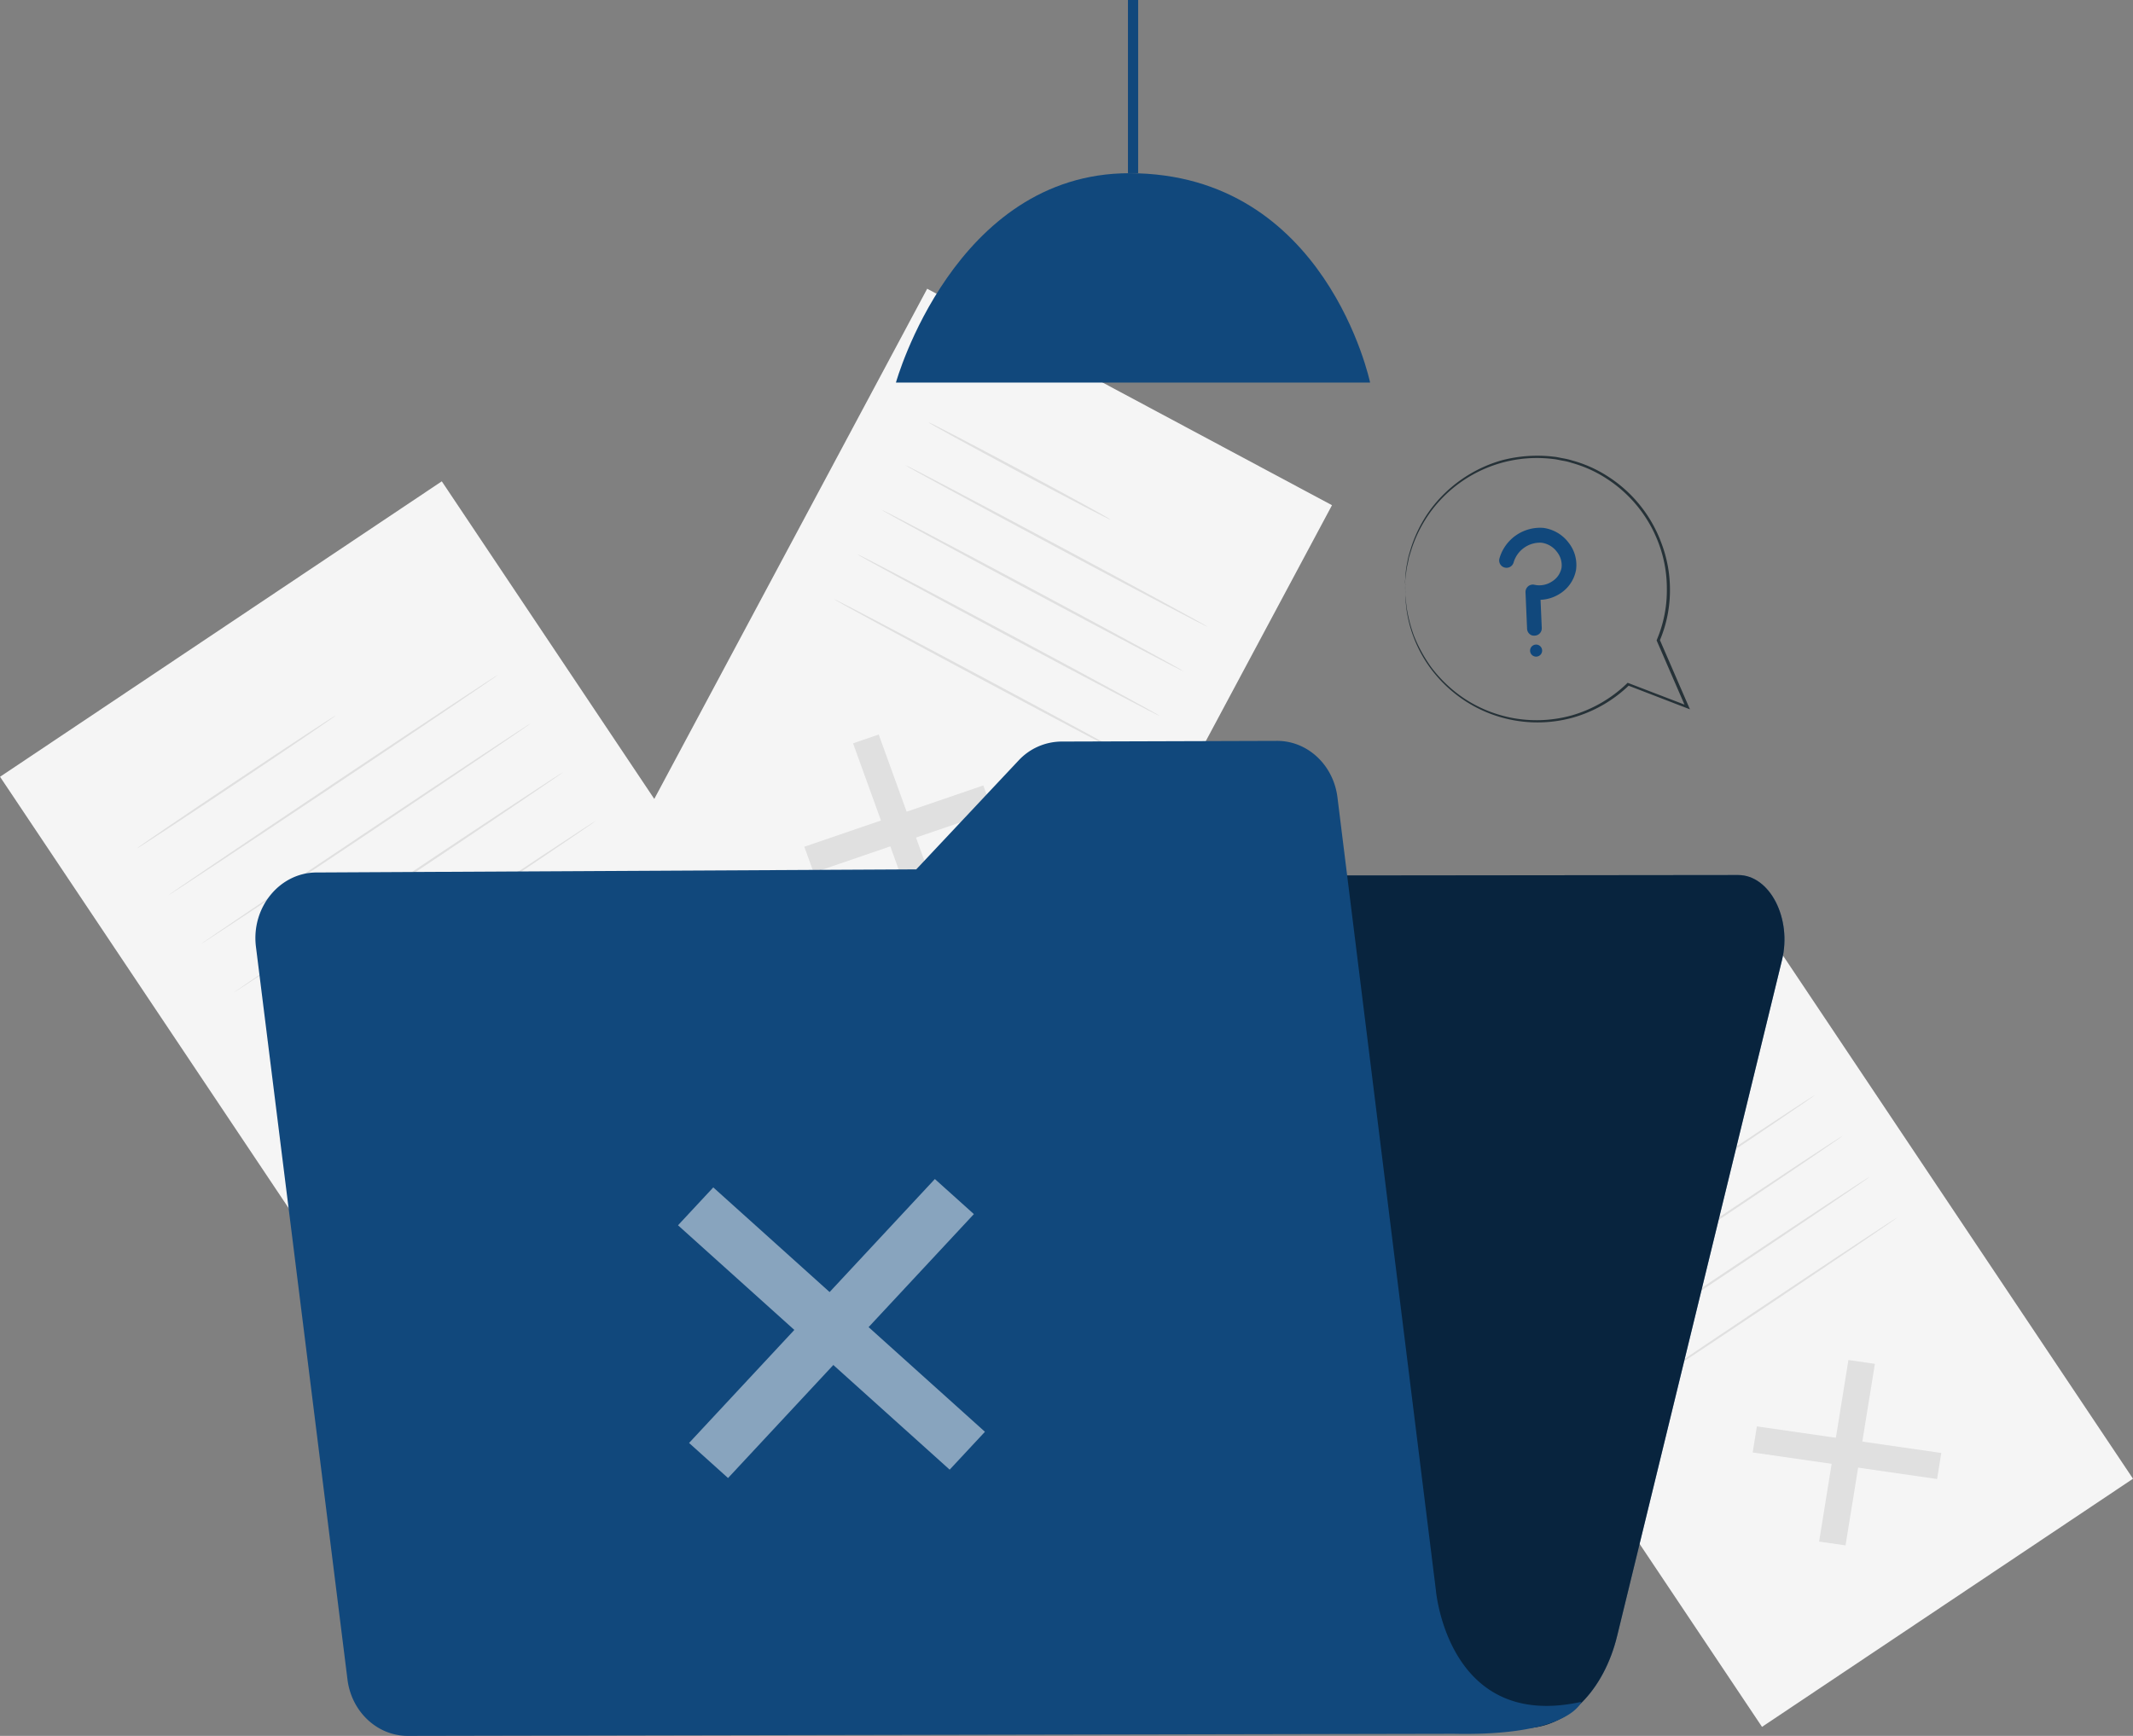 <svg xmlns="http://www.w3.org/2000/svg" viewBox="0 0 541.77 440.97"><rect x="0" y="0" width="541.77" height="440.97" fill="#808080" stroke="none"/><defs><style>.cls-1{fill:#f5f5f5;}.cls-2{fill:#e0e0e0;}.cls-3{opacity:0.2;}.cls-4{fill:#11487c;}.cls-5{opacity:0.5;}.cls-6{fill:#fff;}.cls-7{fill:#263238;}</style></defs><title>Recurso 1</title><g id="Capa_2" data-name="Capa 2"><g id="Background_Complete" data-name="Background Complete"><rect class="cls-1" x="43.86" y="143.03" width="134.99" height="198.77" transform="translate(-115.97 102.83) rotate(-33.78)"/><polygon class="cls-2" points="164.75 279.66 163.47 287.54 107.69 279.5 108.97 271.62 164.75 279.66"/><polygon class="cls-2" points="136.66 251.55 144.66 252.7 135.78 307.62 127.78 306.46 136.66 251.55"/><path class="cls-2" d="M85.28,181.75c.08.11-11.17,7.78-25.11,17.1s-25.33,16.8-25.41,16.68,11.16-7.78,25.12-17.11S85.2,181.63,85.28,181.75Z"/><path class="cls-2" d="M126.54,171.39c.08.12-18.62,12.76-41.76,28.24s-42,27.93-42.05,27.82,18.61-12.77,41.76-28.25S126.46,171.27,126.54,171.39Z"/><path class="cls-2" d="M134.81,183.75c.08.12-18.62,12.77-41.76,28.25s-42,27.93-42,27.81,18.62-12.76,41.76-28.25S134.73,183.63,134.81,183.75Z"/><path class="cls-2" d="M143.08,196.12c.08.12-18.61,12.77-41.76,28.24s-42,27.94-42,27.82S77.89,239.41,101,223.93,143,196,143.08,196.12Z"/><path class="cls-2" d="M151.36,208.49c.08.12-18.62,12.76-41.76,28.24s-42,27.93-42.06,27.81,18.62-12.76,41.77-28.24S151.28,208.37,151.36,208.49Z"/><rect class="cls-1" x="391.56" y="254.35" width="113.37" height="166.93" transform="translate(-112.15 306.23) rotate(-33.78)"/><polygon class="cls-2" points="493.08 369.1 492.01 375.72 445.17 368.97 446.24 362.35 493.08 369.1"/><polygon class="cls-2" points="469.49 345.49 476.21 346.46 468.76 392.58 462.04 391.61 469.49 345.49"/><path class="cls-2" d="M426.34,286.87c.08.12-9.35,6.57-21.06,14.4s-21.28,14.1-21.36,14,9.35-6.57,21.07-14.41S426.26,286.75,426.34,286.87Z"/><path class="cls-2" d="M461,278.17c.08.12-15.61,10.76-35.05,23.76s-35.26,23.44-35.34,23.32,15.61-10.75,35.05-23.76S460.92,278.05,461,278.17Z"/><path class="cls-2" d="M468,288.56c.08.12-15.62,10.75-35.05,23.75s-35.26,23.45-35.34,23.33,15.61-10.76,35.05-23.76S467.87,288.44,468,288.56Z"/><path class="cls-2" d="M474.89,298.94c.08.12-15.61,10.76-35.05,23.76S404.58,346.14,404.5,346s15.61-10.75,35.05-23.75S474.81,298.82,474.89,298.94Z"/><path class="cls-2" d="M481.84,309.33c.08.12-15.62,10.75-35,23.75s-35.26,23.45-35.34,23.33,15.61-10.76,35.05-23.76S481.76,309.21,481.84,309.33Z"/><rect class="cls-1" x="188.13" y="90.69" width="116.6" height="171.69" transform="translate(112.38 -95.35) rotate(28.14)"/><polygon class="cls-2" points="239.75 232.37 233.22 234.6 216.67 188.83 223.19 186.59 239.75 232.37"/><polygon class="cls-2" points="249.75 199.53 252.13 206.1 206.67 221.67 204.29 215.1 249.75 199.53"/><path class="cls-2" d="M282.05,132c-.08.15-10.51-5.27-23.29-12.1s-23.08-12.5-23-12.65,10.51,5.27,23.29,12.1S282.13,131.84,282.05,132Z"/><path class="cls-2" d="M306.72,159.23c-.08.15-17.34-8.93-38.54-20.27s-38.34-20.66-38.26-20.81,17.34,8.92,38.55,20.27S306.8,159.08,306.72,159.23Z"/><path class="cls-2" d="M300.66,170.56c-.08.15-17.34-8.92-38.54-20.26s-38.34-20.67-38.26-20.82,17.34,8.93,38.55,20.27S300.74,170.41,300.66,170.56Z"/><path class="cls-2" d="M294.6,181.89c-.08.15-17.34-8.92-38.54-20.26S217.72,141,217.8,140.82s17.34,8.92,38.55,20.26S294.68,181.74,294.6,181.89Z"/><path class="cls-2" d="M288.54,193.22c-.08.15-17.34-8.92-38.54-20.26s-38.34-20.66-38.26-20.81,17.34,8.92,38.55,20.26S288.62,193.07,288.54,193.22Z"/><rect class="cls-3" x="286.5" width="2.58" height="43.98"/></g><g id="Lamp"><path class="cls-4" d="M227.56,97.19H348S336.9,44,286.88,44C242.38,44,227.56,97.19,227.56,97.19Z"/><rect class="cls-4" x="286.5" width="2.58" height="43.98"/></g><g id="Folder"><path class="cls-4" d="M191.28,234.54l-35.36,181.8-4.63,23.8L387.36,439c10.59-.05,20-9.46,23.39-23.44l41.86-171.63c2.59-10.61-3.09-21.65-11.13-21.64l-238.93.25C197.28,222.53,192.66,227.45,191.28,234.54Z"/><g class="cls-5"><path d="M191.28,234.54l-35.36,181.8-4.63,23.8L387.36,439c10.59-.05,20-9.46,23.39-23.44l41.86-171.63c2.59-10.61-3.09-21.65-11.13-21.64l-238.93.25C197.28,222.53,192.66,227.45,191.28,234.54Z"/></g><path class="cls-4" d="M364.71,404l-25-201.41c-1-8.25-7.6-14.41-15.36-14.38l-54.81.17a15,15,0,0,0-10.82,4.8l-26,27.67-152.42.79C71,221.72,63.8,230.54,65,240.44L88.25,426.59c1,8.24,7.58,14.39,15.34,14.38l265.64-.53c29.59.61,32.41-8.12,32.41-8.12C367.74,439.83,364.72,404.05,364.71,404Z"/><g class="cls-5"><polygon class="cls-6" points="250.17 363.72 241.21 373.34 172.21 311.26 181.17 301.64 250.17 363.72"/><polygon class="cls-6" points="237.45 299.51 247.36 308.42 184.92 375.47 175.02 366.56 237.45 299.51"/></g></g><g id="Speech_Bubble" data-name="Speech Bubble"><path class="cls-4" d="M389,161.37a1.87,1.87,0,0,1-1.13-1.63l-.4-9.29a1.91,1.91,0,0,1,.68-1.52,1.86,1.86,0,0,1,1.62-.37,5.8,5.8,0,0,0,4.51-.9,5.22,5.22,0,0,0,2.34-3.42,5.36,5.36,0,0,0-1.13-4,5.88,5.88,0,0,0-3.94-2.37,7,7,0,0,0-7.1,5,1.86,1.86,0,1,1-3.6-1,10.75,10.75,0,0,1,11.13-7.77,9.62,9.62,0,0,1,6.49,3.83,9.09,9.09,0,0,1,1.83,6.87,9,9,0,0,1-3.95,5.92,9.78,9.78,0,0,1-5.06,1.65l.31,7.16a1.85,1.85,0,0,1-1.78,1.94A1.87,1.87,0,0,1,389,161.37Z"/><path class="cls-4" d="M391.69,165.16a1.53,1.53,0,1,1-1.63-1.41A1.53,1.53,0,0,1,391.69,165.16Z"/><path class="cls-7" d="M356.82,148.28a5.14,5.14,0,0,0,.09-.61c0-.43.11-1,.2-1.79a19.84,19.84,0,0,1,.48-2.87c.13-.56.2-1.18.4-1.81l.63-2a34.22,34.22,0,0,1,5-9.53,33.51,33.51,0,0,1,31-13.05c.76.07,1.52.28,2.29.41a14.28,14.28,0,0,1,2.3.56,31.42,31.42,0,0,1,8.94,4.05,33.44,33.44,0,0,1,13.22,16.6,32.47,32.47,0,0,1,2,11.41,32,32,0,0,1-2.09,11.74l-.45,1.14-.06.15.06.14q3.76,8.67,7.35,16.94l.42-.48-15-5.76-.19-.07-.14.14a33.5,33.5,0,0,1-14.15,8.17,33.31,33.31,0,0,1-27-4.19,34.54,34.54,0,0,1-8.43-7.85,37.25,37.25,0,0,1-4.61-8.36,37.77,37.77,0,0,1-1.79-7c-.11-1-.22-1.84-.31-2.6s0-1.38-.05-1.91,0-.88,0-1.17a2.12,2.12,0,0,0,0-.4,1.71,1.71,0,0,0,0,.4c0,.29,0,.68,0,1.17v1.92c.07.77.16,1.64.26,2.63a33,33,0,0,0,6.3,15.56,34.48,34.48,0,0,0,8.49,8,33.7,33.7,0,0,0,27.41,4.37,33.86,33.86,0,0,0,14.42-8.28l-.33.07,15,5.78.76.29-.34-.77c-2.38-5.49-4.83-11.16-7.34-16.94v.3l.46-1.17a32.75,32.75,0,0,0,2.14-12A33.12,33.12,0,0,0,422,138a34,34,0,0,0-13.51-16.91,32.37,32.37,0,0,0-9.11-4.1,17.45,17.45,0,0,0-2.35-.56c-.78-.13-1.55-.34-2.33-.41a35.61,35.61,0,0,0-13.29.92,34.3,34.3,0,0,0-18.08,12.5,34,34,0,0,0-4.92,9.68l-.6,2a18.32,18.32,0,0,0-.38,1.84,19,19,0,0,0-.42,2.9c-.06.76-.1,1.36-.13,1.8A5.58,5.58,0,0,0,356.82,148.28Z"/></g></g></svg>